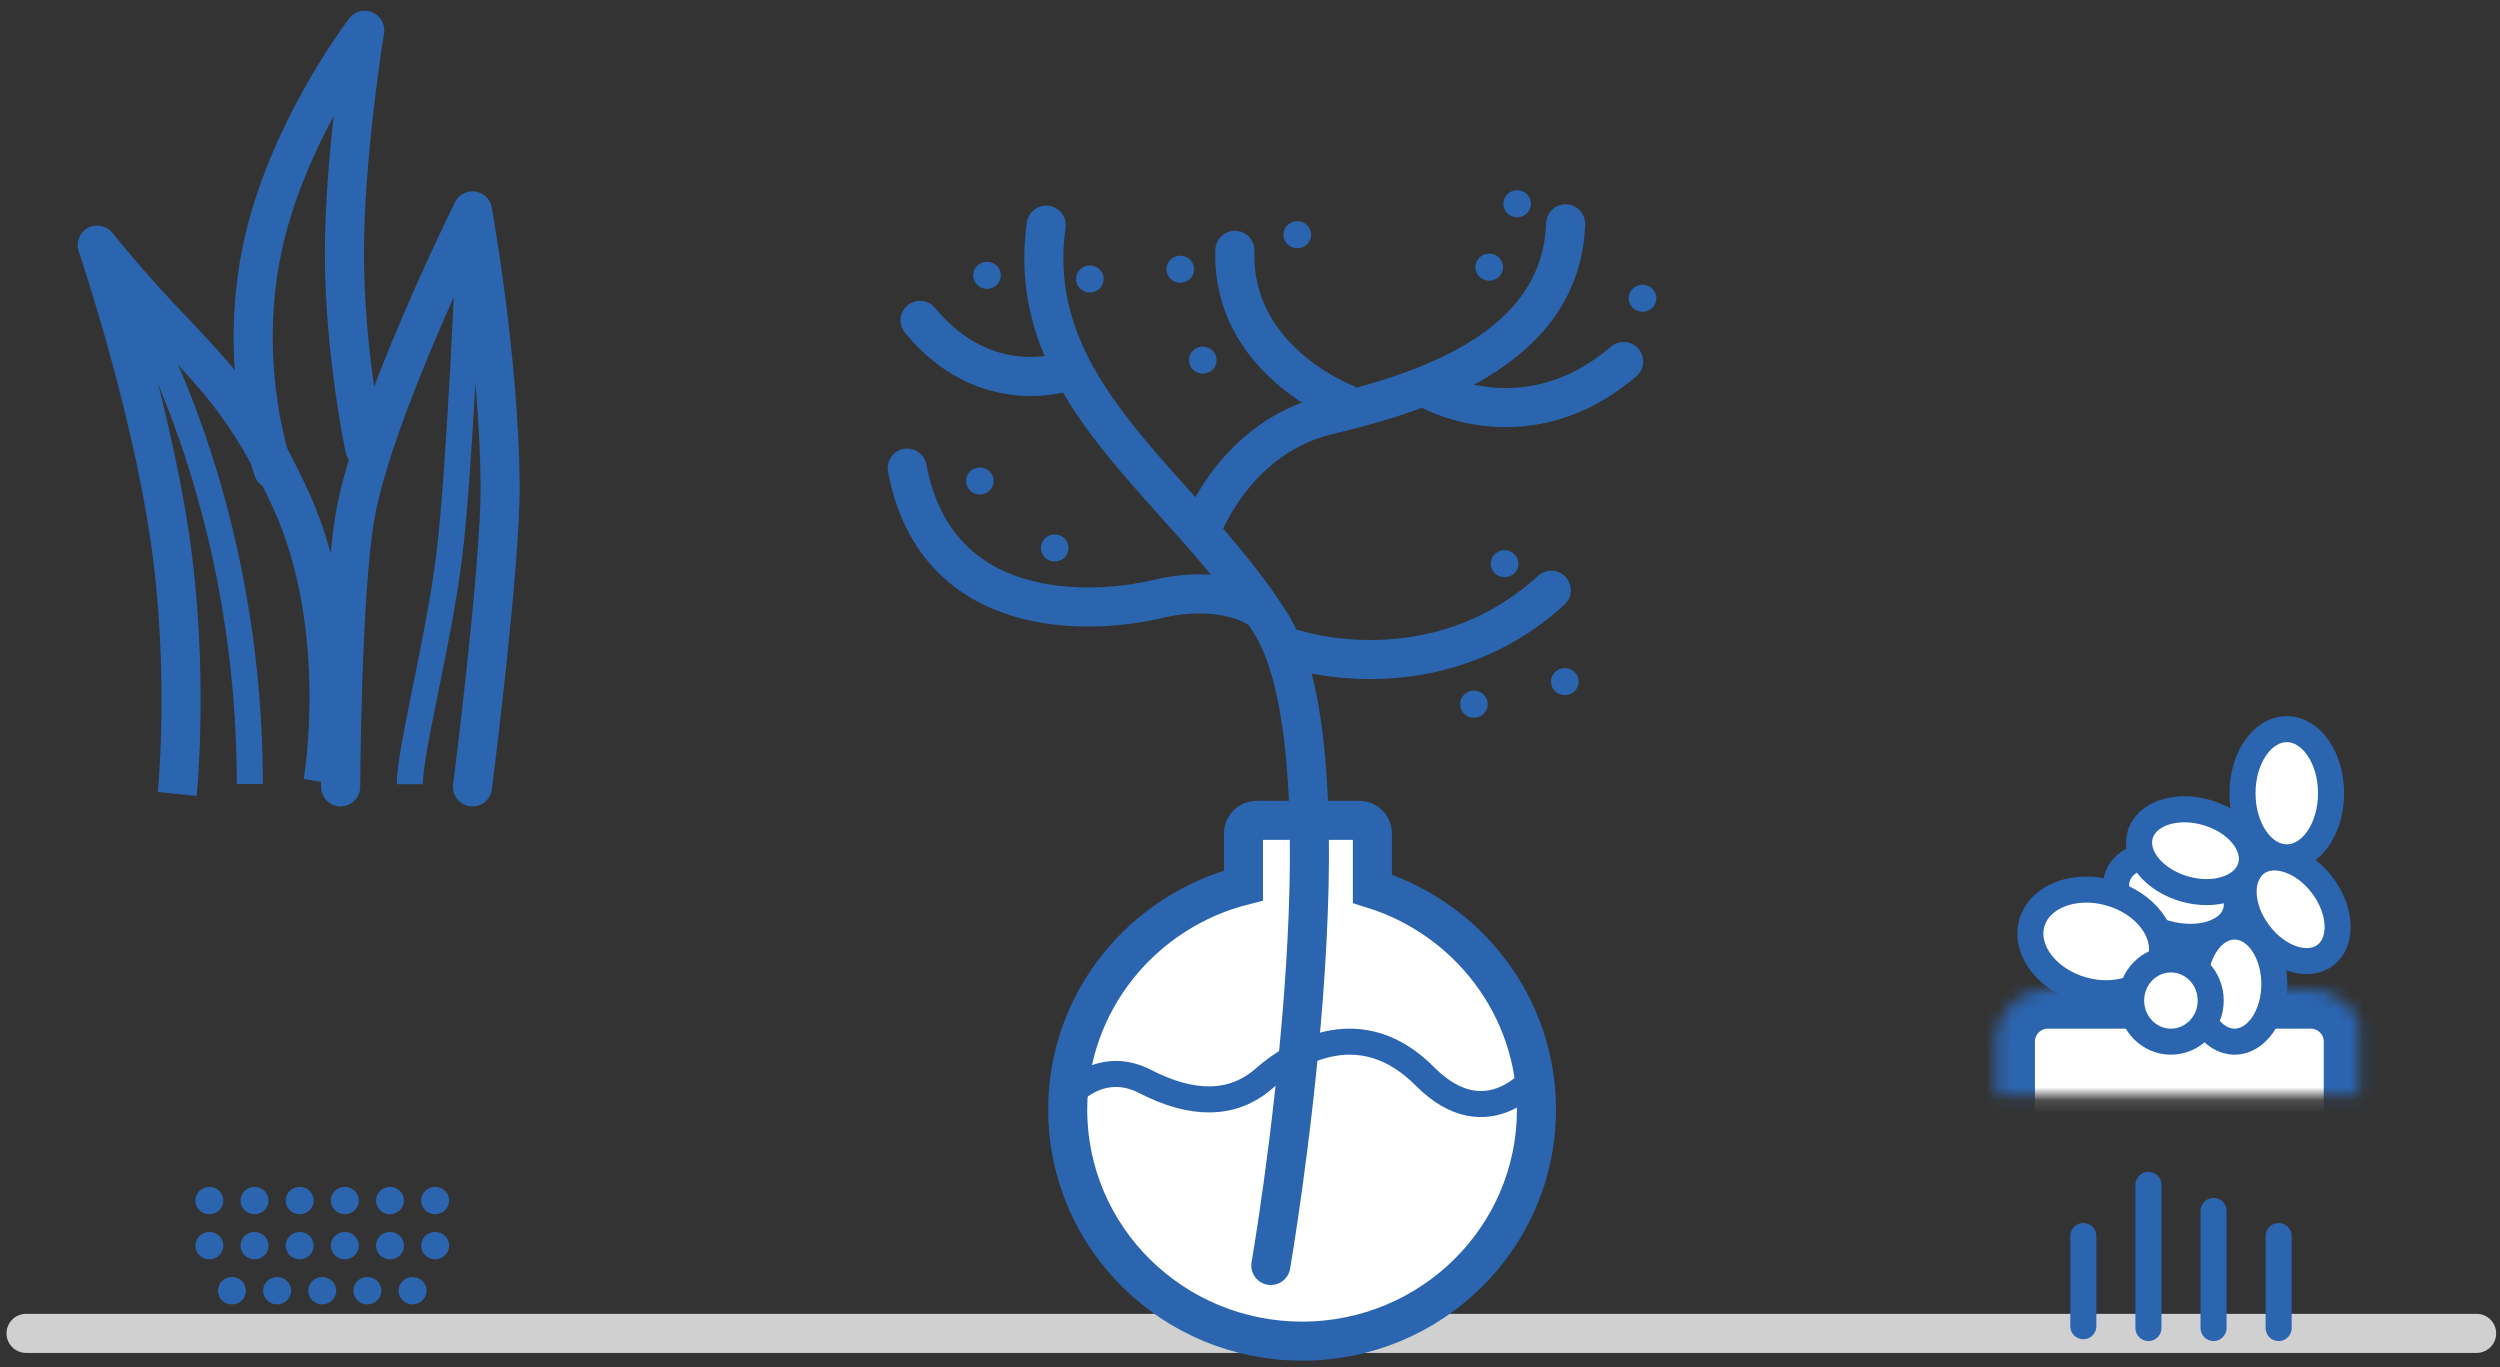 <?xml version="1.0" encoding="UTF-8" standalone="no"?>
<svg width="192px" height="105px" viewBox="0 0 192 105" version="1.1" xmlns="http://www.w3.org/2000/svg" xmlns:xlink="http://www.w3.org/1999/xlink">
    <rect x="0" y="0" width="192" height="105" fill="#333333" stroke="none"/>
    <!-- Generator: sketchtool 3.8.3 (29802) - http://www.bohemiancoding.com/sketch -->
    <title>0AA5E94C-EE62-4675-A997-A56EF4761DD6</title>
    <desc>Created with sketchtool.</desc>
    <defs>
        <path d="M1.185,61.081 C0.891,58.897 2.45,57.126 4.659,57.126 L33.924,57.126 C36.138,57.126 37.692,58.904 37.398,61.081 L32.396,98.18 C32.102,100.364 30.075,102.134 27.865,102.134 L10.718,102.134 C8.511,102.134 6.481,100.356 6.187,98.18 L1.185,61.081 Z" id="path-1"></path>
        <mask id="mask-2" maskContentUnits="userSpaceOnUse" maskUnits="objectBoundingBox" x="0" y="0" width="36.285" height="45.008" fill="white">
            <use xlink:href="#path-1"></use>
        </mask>
        <path d="M0.282,24.001 C0.282,21.791 2.067,20 4.29,20 L24.456,20 C26.669,20 28.463,21.781 28.463,24.001 L28.463,44.133 C28.463,46.343 26.679,48.134 24.456,48.134 L4.29,48.134 C2.077,48.134 0.282,46.353 0.282,44.133 L0.282,24.001 Z" id="path-3"></path>
        <mask id="mask-4" maskContentUnits="userSpaceOnUse" maskUnits="objectBoundingBox" x="0" y="0" width="28.181" height="28.134" fill="white">
            <use xlink:href="#path-3"></use>
        </mask>
    </defs>
    <g id="9.0-Real-Estate-Partners" stroke="none" stroke-width="1" fill="none" fill-rule="evenodd">
        <g id="9.0-Real-Estate-Partners-1@2x" transform="translate(-297, -876)">
            <g id="Group-13" transform="translate(299, 878)">
                <path d="M0,100.403 L188.205,100.403" id="Path-263" stroke="#D0D0D0" stroke-width="3" stroke-linecap="round" stroke-linejoin="round"></path>
                <g id="Group-9" transform="translate(3.468, 0)">
                    <use id="Rectangle-140" stroke="#2B65B0" mask="url(#mask-2)" stroke-width="6" fill="#FFFFFF" xlink:href="#path-1"></use>
                    <ellipse id="Oval-54-Copy" fill="#2B65B0" cx="12.346" cy="97.127" rx="1.075" ry="1.051"></ellipse>
                    <ellipse id="Oval-54-Copy-16" fill="#2B65B0" cx="10.612" cy="93.665" rx="1.075" ry="1.051"></ellipse>
                    <ellipse id="Oval-54-Copy-12" fill="#2B65B0" cx="15.814" cy="97.127" rx="1.075" ry="1.051"></ellipse>
                    <ellipse id="Oval-54-Copy-17" fill="#2B65B0" cx="14.08" cy="93.665" rx="1.075" ry="1.051"></ellipse>
                    <ellipse id="Oval-54-Copy-13" fill="#2B65B0" cx="19.281" cy="97.127" rx="1.075" ry="1.051"></ellipse>
                    <ellipse id="Oval-54-Copy-18" fill="#2B65B0" cx="17.548" cy="93.665" rx="1.075" ry="1.051"></ellipse>
                    <ellipse id="Oval-54-Copy-14" fill="#2B65B0" cx="22.749" cy="97.127" rx="1.075" ry="1.051"></ellipse>
                    <ellipse id="Oval-54-Copy-19" fill="#2B65B0" cx="21.015" cy="93.665" rx="1.075" ry="1.051"></ellipse>
                    <ellipse id="Oval-54-Copy-15" fill="#2B65B0" cx="26.217" cy="97.127" rx="1.075" ry="1.051"></ellipse>
                    <ellipse id="Oval-54-Copy-20" fill="#2B65B0" cx="24.483" cy="93.665" rx="1.075" ry="1.051"></ellipse>
                    <ellipse id="Oval-54-Copy-27" fill="#2B65B0" cx="27.951" cy="93.665" rx="1.075" ry="1.051"></ellipse>
                    <ellipse id="Oval-54-Copy-25" fill="#2B65B0" cx="10.612" cy="90.203" rx="1.075" ry="1.051"></ellipse>
                    <ellipse id="Oval-54-Copy-24" fill="#2B65B0" cx="14.08" cy="90.203" rx="1.075" ry="1.051"></ellipse>
                    <ellipse id="Oval-54-Copy-23" fill="#2B65B0" cx="17.548" cy="90.203" rx="1.075" ry="1.051"></ellipse>
                    <ellipse id="Oval-54-Copy-22" fill="#2B65B0" cx="21.015" cy="90.203" rx="1.075" ry="1.051"></ellipse>
                    <ellipse id="Oval-54-Copy-21" fill="#2B65B0" cx="24.483" cy="90.203" rx="1.075" ry="1.051"></ellipse>
                    <ellipse id="Oval-54-Copy-26" fill="#2B65B0" cx="27.951" cy="90.203" rx="1.075" ry="1.051"></ellipse>
                    <path d="M15.615,59.184 C15.615,59.184 19.695,47.892 16.944,37.364 C14.193,26.836 11.122,25.386 5.702,15.544 C5.702,15.544 7.908,29.686 7.188,41.102 C6.594,50.519 4.436,58.124 4.436,58.124" id="Path-254" stroke="#2B65B0" stroke-width="3" stroke-linejoin="round" transform="translate(11.166, 37.364) rotate(-10) translate(-11.166, -37.364) "></path>
                    <path id="Path-255" stroke="#979797"></path>
                    <path d="M20.695,58.433 C20.695,58.433 20.758,43.882 21.781,37.765 C23.127,29.723 30.82,14.194 30.82,14.194 C30.82,14.194 32.856,25.41 32.944,35.197 C32.999,41.372 30.82,58.433 30.82,58.433" id="Path-256" stroke="#2B65B0" stroke-width="3" stroke-linecap="round" stroke-linejoin="round"></path>
                    <path d="M15.521,34.068 C15.521,34.068 12.789,26.627 14.596,17.463 C16.404,8.3 22.543,0.325 22.543,0.325 C22.543,0.325 20.983,9.841 20.983,17.463 C20.983,25.085 22.543,32.428 22.543,32.428" id="Path-257" stroke="#2B65B0" stroke-width="3" stroke-linecap="round" stroke-linejoin="round"></path>
                    <path d="M3.799,19.593 C3.799,19.593 13.716,34.65 13.716,58.215" id="Path-270" stroke="#2B65B0" stroke-width="2"></path>
                    <path d="M30.533,17.359 C30.533,17.359 29.856,34.128 29.024,40.769 C28.192,47.411 26.005,55.601 26.005,58.225" id="Path-271" stroke="#2B65B0" stroke-width="2"></path>
                </g>
                <g id="Group-12" transform="translate(65, 10)">
                    <path d="M38.4,56.258 C45.703,58.524 51,65.262 51,73.222 C51,83.041 42.941,91 33,91 C23.059,91 15,83.041 15,73.222 C15,64.938 20.736,57.978 28.5,56.005 L28.5,51.997 C28.5,51.446 28.951,51 29.504,51 L37.396,51 C37.951,51 38.4,51.453 38.4,51.997 L38.4,56.258 Z" id="Combined-Shape" stroke="#2B65B0" stroke-width="3" fill="#FFFFFF"></path>
                    <g id="Group-2" transform="translate(30.599, 43.976) rotate(2) translate(-30.599, -43.976) translate(1.599, 1.976)">
                        <ellipse id="Oval-54-Copy-35" fill="#2B65B0" cx="46.499" cy="1.039" rx="1.062" ry="1.039"></ellipse>
                        <ellipse id="Oval-54-Copy-36" fill="#2B65B0" cx="44.524" cy="5.977" rx="1.062" ry="1.039"></ellipse>
                        <ellipse id="Oval-54-Copy-41" fill="#2B65B0" cx="29.707" cy="4.002" rx="1.062" ry="1.039"></ellipse>
                        <ellipse id="Oval-54-Copy-42" fill="#2B65B0" cx="20.817" cy="6.965" rx="1.062" ry="1.039"></ellipse>
                        <ellipse id="Oval-54-Copy-43" fill="#2B65B0" cx="22.793" cy="13.88" rx="1.062" ry="1.039"></ellipse>
                        <ellipse id="Oval-54-Copy-44" fill="#2B65B0" cx="13.903" cy="7.953" rx="1.062" ry="1.039"></ellipse>
                        <ellipse id="Oval-54-Copy-45" fill="#2B65B0" cx="6.001" cy="7.953" rx="1.062" ry="1.039"></ellipse>
                        <ellipse id="Oval-54-Copy-46" fill="#2B65B0" cx="6.001" cy="23.757" rx="1.062" ry="1.039"></ellipse>
                        <ellipse id="Oval-54-Copy-47" fill="#2B65B0" cx="11.927" cy="28.696" rx="1.062" ry="1.039"></ellipse>
                        <ellipse id="Oval-54-Copy-37" fill="#2B65B0" cx="56.377" cy="7.953" rx="1.062" ry="1.039"></ellipse>
                        <ellipse id="Oval-54-Copy-38" fill="#2B65B0" cx="46.499" cy="28.696" rx="1.062" ry="1.039"></ellipse>
                        <ellipse id="Oval-54-Copy-39" fill="#2B65B0" cx="44.524" cy="39.562" rx="1.062" ry="1.039"></ellipse>
                        <ellipse id="Oval-54-Copy-40" fill="#2B65B0" cx="51.438" cy="37.586" rx="1.062" ry="1.039"></ellipse>
                        <path d="M30.439,83.189 C30.439,83.189 35.793,44.179 28.658,33.815 C21.523,23.451 9.053,16.995 10.41,3.94" id="Path-1524" stroke="#2B65B0" stroke-width="3" stroke-linecap="round"></path>
                        <path d="M23.254,26.615 C23.254,26.615 25.594,19.689 32.518,17.771 C39.442,15.854 50.274,12.251 50.274,2.448" id="Path-1525" stroke="#2B65B0" stroke-width="3" stroke-linecap="round"></path>
                        <path d="M30.623,35.827 C30.623,35.827 41.525,39.032 50.157,30.61" id="Path-1526" stroke="#2B65B0" stroke-width="3" stroke-linecap="round"></path>
                        <path d="M27.55,32.677 C27.55,32.677 24.794,31.007 19.95,32.341 C15.107,33.675 3.058,34.844 0.392,22.96" id="Path-1527" stroke="#2B65B0" stroke-width="3" stroke-linecap="round"></path>
                        <path d="M12.469,15.076 C12.469,15.076 6.292,17.602 0.982,11.59" id="Path-1528" stroke="#2B65B0" stroke-width="3" stroke-linecap="round"></path>
                        <path d="M33.781,16.808 C33.781,16.808 24.961,13.789 24.961,5.367" id="Path-1529" stroke="#2B65B0" stroke-width="3" stroke-linecap="round"></path>
                        <path d="M40.496,15.642 C40.496,15.642 47.981,19.408 55.093,12.858" id="Path-1530" stroke="#2B65B0" stroke-width="3" stroke-linecap="round"></path>
                    </g>
                    <path d="M15,72.264 C15,72.264 17.426,69.24 20.963,71.065 C24.5,72.889 27.636,72.971 30.093,70.819 C32.55,68.666 37.602,65.806 42.432,70.665 C47.261,75.523 51,70.532 51,70.532" id="Path-260" stroke="#2B65B0" stroke-width="2"></path>
                </g>
                <g id="Group-11" transform="translate(151, 54)" stroke="#2B65B0">
                    <use id="Rectangle-142" mask="url(#mask-4)" stroke-width="6" fill="#FFFFFF" xlink:href="#path-3"></use>
                    <g id="Group-10" transform="translate(1, 0)" stroke-width="2" fill="#FFFFFF">
                        <path d="M13.151,17.475 C14.838,17.475 16.206,15.354 16.206,12.737 C16.206,10.12 14.838,7.999 13.151,7.999 C11.464,7.999 10.097,10.12 10.097,12.737 C10.097,15.354 11.464,17.475 13.151,17.475 Z" id="Oval-226-Copy-6" transform="translate(13.151, 12.737) rotate(-74) translate(-13.151, -12.737) "></path>
                        <ellipse id="Oval-226-Copy" cx="17.615" cy="19.579" rx="3.055" ry="4.421"></ellipse>
                        <ellipse id="Oval-226-Copy-5" transform="translate(6.989, 16.301) rotate(-74) translate(-6.989, -16.301) " cx="6.989" cy="16.301" rx="3.869" ry="5.141"></ellipse>
                        <ellipse id="Oval-226" cx="12.727" cy="20.842" rx="3.055" ry="3.158"></ellipse>
                        <ellipse id="Oval-226-Copy-2" transform="translate(21.92, 13.833) rotate(-37) translate(-21.92, -13.833) " cx="21.92" cy="13.833" rx="3.055" ry="4.421"></ellipse>
                        <ellipse id="Oval-226-Copy-3" transform="translate(14.613, 9.334) rotate(-74) translate(-14.613, -9.334) " cx="14.613" cy="9.334" rx="3.055" ry="4.421"></ellipse>
                        <ellipse id="Oval-226-Copy-4" cx="21.625" cy="4.921" rx="3.4" ry="4.921"></ellipse>
                    </g>
                    <path d="M7,45.853 L7,38.927" id="Path-1529" stroke-width="2" stroke-linecap="round"></path>
                    <path d="M12,45.992 L12,35" id="Path-1529-Copy" stroke-width="2" stroke-linecap="round"></path>
                    <path d="M17,45.992 L17,37" id="Path-1529-Copy-2" stroke-width="2" stroke-linecap="round"></path>
                    <path d="M22,45.992 L22,38.929" id="Path-1529-Copy-3" stroke-width="2" stroke-linecap="round"></path>
                </g>
            </g>
        </g>
    </g>
</svg>
